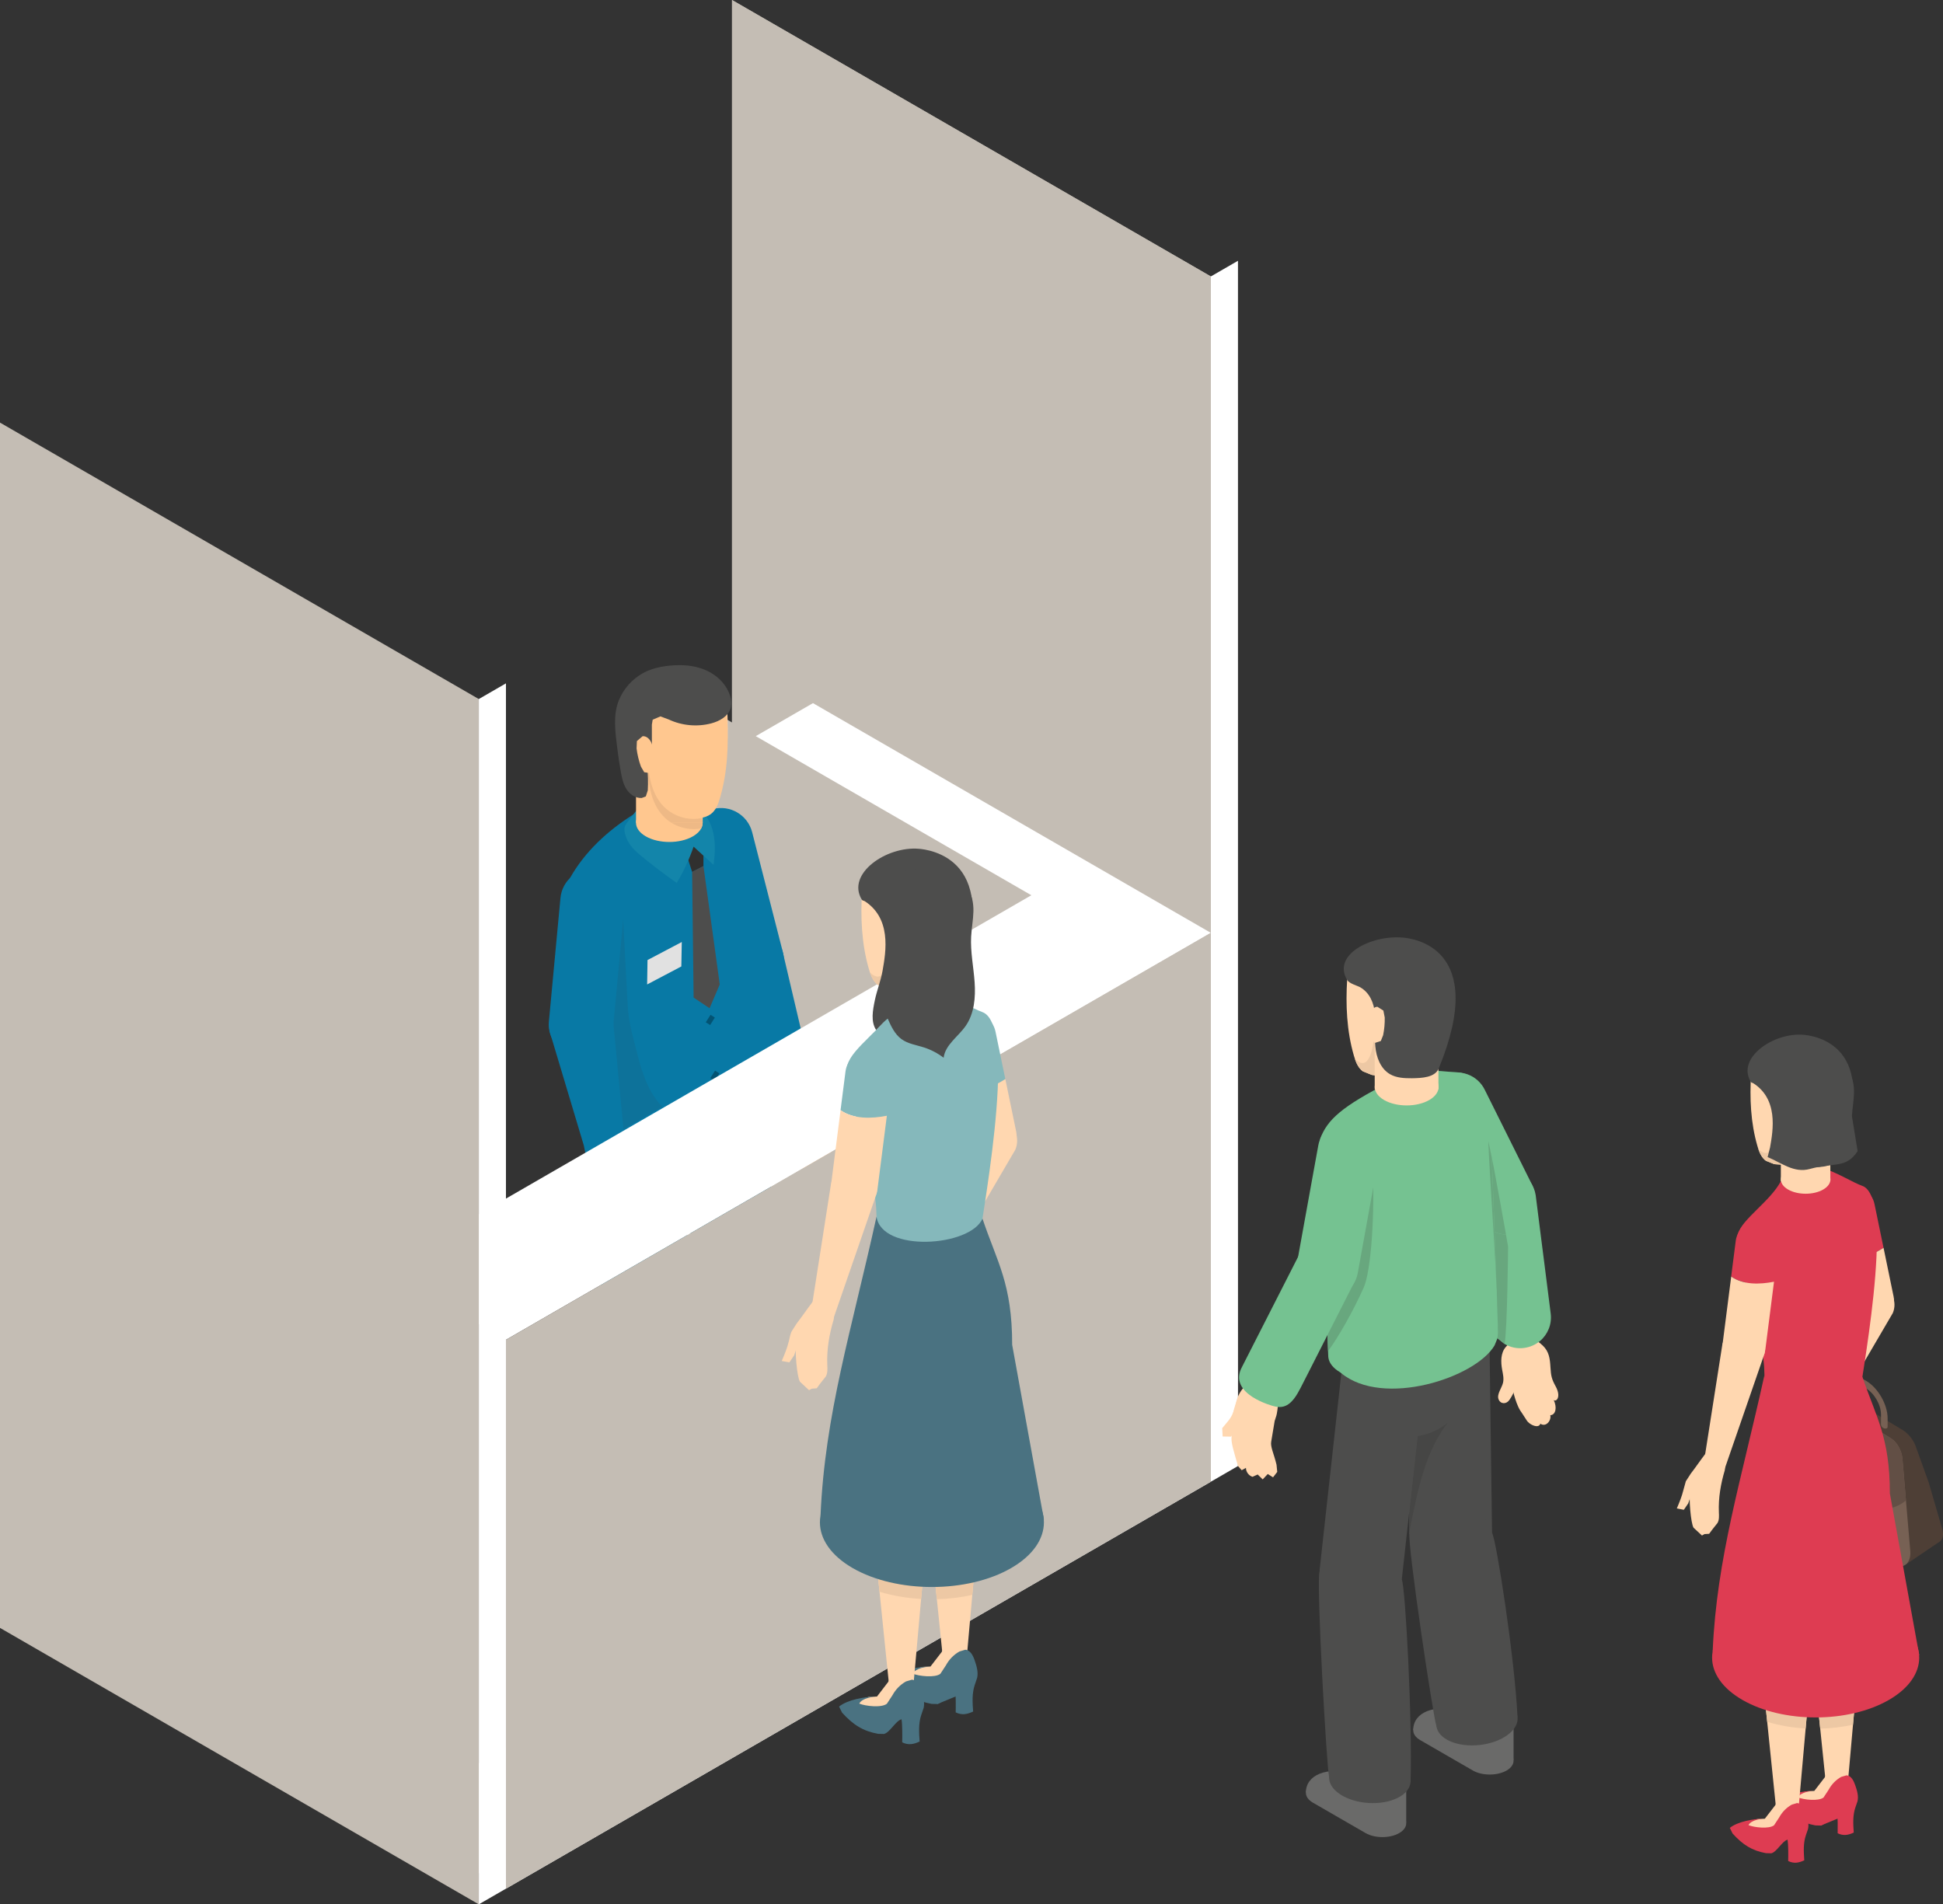<?xml version="1.0" encoding="UTF-8" standalone="no"?>
<svg
   xmlns:dc="http://purl.org/dc/elements/1.1/"
   xmlns:cc="http://creativecommons.org/ns#"
   xmlns:rdf="http://www.w3.org/1999/02/22-rdf-syntax-ns#"
   xmlns:svg="http://www.w3.org/2000/svg"
   xmlns="http://www.w3.org/2000/svg"
   id="svg8567"
   version="1.1"
   viewBox="0 0 71.345 69.93"
   height="69.93mm"
   width="71.345mm">
  <rect x="0" y="0" width="71.345" height="69.93" fill="#333333" stroke="none"/>
  <defs
     id="defs8561">
    <clipPath
       id="Clip_2">
      <path
         id="path5"
         d="m 285.565,277.842 c -0.004,-0.023 -0.009,-0.046 -0.013,-0.07 -0.154,-0.758 -0.306,-1.516 -0.46,-2.275 -0.066,-0.33 -0.133,-0.661 -0.14,-0.997 -0.008,-0.408 0.071,-0.812 0.152,-1.211 0.09,-0.447 0.182,-0.893 0.275,-1.339 0.041,-0.195 0.085,-0.396 0.2,-0.559 0.047,0.908 0.095,1.816 0.143,2.725 0.01,0.188 0.02,0.378 0.047,0.565 0.032,0.223 0.087,0.442 0.143,0.659 0.14,0.54 0.302,1.356 0.796,1.842 z" />
    </clipPath>
  </defs>
  <g
     transform="translate(-30.206,-71.106)"
     id="layer1">
    <path
       d="M 68.076,129.295 54.984,121.739 V 96.424 l 13.092,7.554 v 25.316"
       id="path2692"
       style="fill:#c4bdb4;stroke-width:1.308" />
    <path
       d="m 75.664,124.941 -0.997,0.576 -0.001,-44.259 0.997,-0.576 0.001,44.259"
       id="path2694"
       style="fill:#ffffff;stroke-width:1.308" />
    <path
       d="m 57.085,115.366 17.583,10.151 V 81.258 L 57.085,71.106 v 44.259"
       id="path2696"
       style="fill:#c4bdb4;stroke-width:1.308" />
    <path
       d="m 57.085,115.366 17.583,10.151 V 81.258 L 57.085,71.106 v 44.259"
       id="path2698"
       style="fill:#c4bdb4;stroke-width:1.308" />
    <path
       d="m 54.984,116.58 13.092,7.557 -21.681,12.519 -13.092,-7.558 -2.101,1.213 17.581,10.151 25.884,-14.944 -17.583,-10.151 -2.101,1.214"
       id="path2700"
       style="fill:#ffffff;stroke-width:1.308" />
    <path
       d="m 48.784,140.461 -0.997,0.576 V 96.776 l 0.997,-0.576 V 140.461"
       id="path2706"
       style="fill:#ffffff;stroke-width:1.308" />
    <path
       d="m 59.13,110.995 c 0.303,-0.227 0.576,-0.217 0.899,-0.11 0.293,0.098 0.46,0.401 0.564,0.692 0.056,0.158 0.105,0.326 0.218,0.447 0.141,0.149 0.428,0.254 0.464,0.455 0.038,0.209 -0.156,0.326 -0.343,0.238 -0.387,-0.183 -0.445,-0.332 -0.54,-0.399 -0.14,-0.098 -0.358,-0.085 -0.504,-0.178 -0.166,-0.106 -0.326,-0.334 -0.381,-0.523 l -0.378,-0.623"
       id="path2708"
       style="fill:#ffc78f;stroke-width:1.308" />
    <path
       d="m 59.457,113.576 c 0.026,0.31 0.217,0.531 0.406,0.436 0.052,0.187 0.375,0.335 0.494,0.091 0.148,0.142 0.383,-0.162 0.391,-0.375 0.012,-0.327 0.022,-0.349 0.025,-0.446 0.008,-0.227 -0.052,-0.464 -0.088,-0.617 -0.05,-0.216 -0.124,-0.405 -0.249,-0.589 -0.322,-0.472 -0.57,-0.988 -1.103,-1.197 -0.22,0.103 -0.436,0.241 -0.56,0.679 -0.09,0.322 0.014,0.565 0.164,0.863 0.149,0.298 0.186,0.409 0.195,0.742 0.012,0.45 0.276,0.532 0.324,0.413"
       id="path2710"
       style="fill:#ffc78f;stroke-width:1.308" />
    <path
       d="m 58.954,106.075 c 0.162,0.633 -0.22,1.278 -0.853,1.44 -0.634,0.162 -1.278,-0.22 -1.442,-0.853 l -1.128,-4.407 c -0.162,-0.633 0.22,-1.278 0.854,-1.44 0.633,-0.162 1.278,0.22 1.44,0.853 l 1.128,4.407"
       id="path2712"
       style="fill:#0879a5;stroke-width:1.308" />
    <path
       d="m 59.922,110.212 c 0.164,0.415 0.224,0.676 0.182,0.863 -0.051,0.229 -1.149,0.564 -1.296,0.37 -0.126,-0.164 -0.211,-0.415 -0.309,-0.697 l -1.799,-3.953 c -0.213,-0.619 0.114,-1.292 0.731,-1.507 0.617,-0.215 1.292,0.114 1.506,0.731 l 0.985,4.193"
       id="path2714"
       style="fill:#0879a5;stroke-width:1.308" />
    <path
       d="m 51.859,129.746 c -0.357,0.207 -0.357,0.54 0,0.747 l 2.025,1.169 c 0.357,0.205 0.935,0.205 1.292,0 0.357,-0.207 0.357,-0.54 0,-0.747 l -2.024,-1.169 c -0.357,-0.205 -0.937,-0.205 -1.294,0"
       id="path2716"
       style="fill:#55371f;stroke-width:1.308" />
    <path
       d="m 53.772,128.561 -1.493,-0.141 c -0.32,0.431 -0.602,0.916 -0.688,1.669 l 3.849,1.258 c 0.097,-0.526 -0.513,-1.275 -1.245,-1.8 -0.3,-0.215 -0.152,-0.696 -0.423,-0.986"
       id="path2718"
       style="fill:#55371f;stroke-width:1.308" />
    <path
       d="m 56.226,127.228 c -0.356,0.207 -0.356,0.54 0,0.747 l 2.025,1.169 c 0.357,0.205 0.937,0.205 1.294,0 0.357,-0.207 0.357,-0.54 0,-0.747 l -2.025,-1.169 c -0.357,-0.205 -0.937,-0.205 -1.294,0"
       id="path2720"
       style="fill:#55371f;stroke-width:1.308" />
    <path
       d="m 58.138,126.043 -1.493,-0.14 c -0.32,0.429 -0.6,0.914 -0.687,1.668 l 3.847,1.258 c 0.097,-0.526 -0.513,-1.275 -1.245,-1.8 -0.298,-0.215 -0.15,-0.696 -0.423,-0.986"
       id="path2722"
       style="fill:#55371f;stroke-width:1.308" />
    <path
       d="m 54.795,110.883 0.5,3.723 0.526,3.894 0.093,0.671 3.157,-0.421 -1.012,-7.433 -0.118,-0.869 -0.132,0.015 -3.013,0.421"
       id="path2724"
       style="fill:#035373;stroke-width:1.308" />
    <path
       d="m 58.37,125.616 c 0.612,0.353 0.612,0.926 0,1.279 -0.612,0.353 -1.604,0.353 -2.216,0 -0.612,-0.353 -0.612,-0.926 0,-1.279 0.612,-0.353 1.604,-0.353 2.216,0"
       id="path2726"
       style="fill:#035373;stroke-width:1.308" />
    <path
       d="m 55.695,126.256 c -0.137,-2.325 0.093,-6.817 0.224,-7.085 0.148,-0.305 0.349,-1.312 0.623,-1.512 0.383,-0.283 0.836,-0.544 1.309,-0.479 0.57,0.079 1.088,1.003 1.217,1.565 0.128,0.561 -0.153,7.182 -0.238,7.511 -0.085,0.33 -0.578,-0.114 -0.9,0 h -2.234"
       id="path2728"
       style="fill:#035373;stroke-width:1.308" />
    <path
       d="m 52.267,112.522 h 3.177 v 8.371 h -3.177 z"
       id="path2730"
       style="fill:#035373;stroke-width:1.308" />
    <path
       d="m 54.099,128.073 c 0.612,0.353 0.612,0.926 0,1.279 -0.612,0.353 -1.604,0.353 -2.216,0 -0.612,-0.353 -0.612,-0.926 0,-1.279 0.612,-0.353 1.604,-0.353 2.216,0"
       id="path2732"
       style="fill:#035373;stroke-width:1.308" />
    <path
       d="m 51.423,128.712 c 0.076,-2.327 0.689,-7.565 0.844,-7.82 0.174,-0.29 0.464,-0.629 0.753,-0.803 0.408,-0.247 0.883,-0.466 1.349,-0.358 0.56,0.131 0.999,0.59 1.075,1.162 0.076,0.57 -0.772,7.499 -0.887,7.82 -0.115,0.32 -0.107,0.305 -0.437,0.39 l -2.697,-0.39"
       id="path2734"
       style="fill:#035373;stroke-width:1.308" />
    <path
       d="m 52.308,113.763 c 0.434,0.25 0.961,0.29 1.448,0.198 0.487,-0.091 0.947,-0.302 1.381,-0.526 0.736,-0.369 1.434,-0.803 2.09,-1.277 0.317,-0.223 0.632,-0.472 0.816,-0.815 l 0.013,-0.025 -0.118,-0.869 -0.132,0.015 c -0.71,0.619 -1.434,1.21 -2.276,1.644 -0.171,0.093 -0.354,0.184 -0.539,0.25 -0.789,0.343 -1.657,0.501 -2.487,0.356 -0.065,0.354 -0.131,0.697 -0.198,1.052"
       id="path2736"
       style="fill:#55371f;stroke-width:1.308" />
    <path
       d="m 51.141,103.337 0.203,7.675 c 0,1.172 0.841,2.056 1.854,2.264 0.519,0.109 1.086,0.035 1.608,-0.262 l 1.23,-0.705 0.126,-0.071 0.597,-0.343 0.153,-0.087 c 0.716,-0.411 1.156,-1.173 1.156,-1.998 l -0.034,-0.556 -0.298,-4.522 -0.014,-0.241 -0.064,-0.989 c 0,-0.275 -0.03,-0.532 -0.085,-0.777 v -0.003 c -0.23,-1.02 -0.908,-1.78 -1.766,-2.068 -0.688,-0.234 -1.495,-0.162 -2.277,0.319 -1.054,0.65 -1.868,1.447 -2.386,2.362"
       id="path2738"
       style="fill:#0879a5;stroke-width:1.308" />
    <g
       transform="matrix(1.308,0,0,1.308,-320.486,-250.806)"
       clip-path="url(#Clip_2)"
       id="g2742">
      <path
         d="m 284.944,271.391 h 1.764 v 6.451 h -1.764 z"
         id="path2740"
         style="fill:#0d729a" />
    </g>
    <path
       d="m 55.225,106.595 -1.257,0.662 0.014,-0.896 1.258,-0.663 -0.016,0.897"
       id="path2744"
       style="fill:#e1e1e1;stroke-width:1.308" />
    <path
       d="m 56.16,112.239 0.597,-0.343 c 0.126,-1.929 -0.443,-6.037 -0.78,-9.871 l -0.678,0.251 c 0.356,3.871 0.925,8.01 0.861,9.963"
       id="path2746"
       style="fill:#0879a5;stroke-width:1.308" />
    <path
       d="m 56.006,103.653 -0.173,0.275 -0.158,-0.099 0.173,-0.275 0.158,0.099"
       id="path2748"
       style="fill:#adadac;stroke-width:1.308" />
    <path
       d="m 56.261,106.132 -0.173,0.275 -0.158,-0.101 0.173,-0.275 0.158,0.101"
       id="path2750"
       style="fill:#adadac;stroke-width:1.308" />
    <path
       d="m 56.455,108.472 -0.173,0.275 -0.16,-0.101 0.174,-0.275 0.158,0.101"
       id="path2752"
       style="fill:#035373;stroke-width:1.308" />
    <path
       d="m 56.621,110.522 -0.173,0.275 -0.16,-0.101 0.174,-0.275 0.158,0.101"
       id="path2754"
       style="fill:#035373;stroke-width:1.308" />
    <path
       d="m 52.719,108.834 c -0.06,0.651 -0.638,1.129 -1.289,1.069 -0.651,-0.061 -1.13,-0.638 -1.069,-1.29 l 0.424,-4.529 c 0.061,-0.651 0.638,-1.129 1.29,-1.069 0.65,0.061 1.129,0.638 1.067,1.29 l -0.424,4.529"
       id="path2756"
       style="fill:#0879a5;stroke-width:1.308" />
    <path
       d="m 51.881,115.32 c 0.022,0.158 0.048,0.319 0.127,0.458 l 0.216,0.262 c 0.205,0.208 0.411,0.416 0.616,0.625 l 0.196,0.18 c 0.161,0.123 0.361,0.194 0.562,0.196 l 0.17,-0.051 0.038,-0.084 c 0.026,-0.148 -0.078,-0.283 -0.156,-0.411 -0.144,-0.239 -0.203,-0.521 -0.233,-0.798 -0.03,-0.277 -0.034,-0.557 -0.08,-0.833 0.013,0.203 0.041,0.412 0.141,0.59 0.099,0.176 0.286,0.319 0.491,0.311 l 0.055,-0.015 0.025,-0.04 -0.009,-0.335 -0.139,-0.22 -0.068,-0.314 c -0.063,-0.442 -0.3,-0.858 -0.646,-1.139 l -0.216,-0.136 c -0.187,-0.083 -0.4,-0.072 -0.602,-0.04 l -0.131,0.04 -0.078,0.069 c -0.194,0.22 -0.293,0.511 -0.323,0.803 -0.03,0.293 0.003,0.587 0.043,0.878"
       id="path2758"
       style="fill:#ffc78f;stroke-width:1.308" />
    <path
       d="m 53.125,112.827 c 0.106,0.432 0.129,0.7 0.063,0.879 -0.082,0.22 -1.214,0.404 -1.334,0.192 -0.102,-0.179 -0.153,-0.44 -0.212,-0.733 l -1.247,-4.161 c -0.129,-0.641 0.286,-1.265 0.927,-1.393 0.641,-0.13 1.265,0.286 1.393,0.927 l 0.409,4.288"
       id="path2760"
       style="fill:#0879a5;stroke-width:1.308" />
    <path
       d="m 56.036,102.911 -0.416,0.215 -0.276,-0.861 0.691,-0.239 0.001,0.886"
       id="path2762"
       style="fill:#30302f;stroke-width:1.308" />
    <path
       d="m 55.675,107.739 -0.055,-4.614 0.416,-0.215 0.599,4.346 -0.374,0.874 -0.586,-0.391"
       id="path2764"
       style="fill:#4d4d4c;stroke-width:1.308" />
    <path
       d="m 53.7,100.687 c -0.122,0.205 -0.424,0.545 -0.517,0.701 -0.059,0.097 -0.06,0.209 -0.028,0.332 0.094,0.354 0.289,0.564 0.57,0.797 0.43,0.354 0.874,0.692 1.33,1.013 0.252,-0.421 0.46,-0.87 0.619,-1.334 0.245,0.223 0.489,0.449 0.734,0.672 0.05,-0.385 0.075,-0.78 -0.006,-1.159 -0.081,-0.379 -0.281,-0.746 -0.606,-0.96 -0.281,-0.187 -0.634,-0.245 -0.972,-0.223 -0.337,0.02 -0.666,0.115 -0.99,0.208 l -0.135,-0.044"
       id="path2766"
       style="fill:#1385aa;stroke-width:1.308" />
    <path
       d="m 55.955,101.524 c -0.056,0.107 -0.158,0.209 -0.306,0.294 -0.477,0.276 -1.253,0.276 -1.731,0 -0.479,-0.276 -0.479,-0.723 0,-0.999 0.107,-0.063 0.232,-0.11 0.362,-0.144 l 0.216,-0.044 c 0.4,-0.056 0.84,0.005 1.152,0.187 0.164,0.094 0.271,0.209 0.323,0.328 0.052,0.124 0.047,0.255 -0.017,0.377"
       id="path2768"
       style="fill:#ffc78f;stroke-width:1.308" />
    <path
       d="m 53.56,98.151 h 2.448 v 3.168 h -2.448 z"
       id="path2770"
       style="fill:#ffc78f;stroke-width:1.308" />
    <path
       d="m 53.97,98.331 c 0.02,0.349 0.038,0.702 0.118,1.044 0.079,0.34 0.221,0.675 0.458,0.931 0.352,0.381 0.905,0.561 1.414,0.462 0.12,-0.025 0.241,-0.064 0.34,-0.137 0.191,-0.138 0.28,-0.375 0.345,-0.602 0.277,-0.95 0.32,-1.956 0.258,-2.943 -0.009,-0.146 -0.021,-0.296 -0.067,-0.434 -0.136,-0.413 -0.56,-0.685 -0.992,-0.739 -0.43,-0.054 -0.866,0.077 -1.258,0.263 l -0.302,0.19 -0.217,0.264 c -0.093,0.106 -0.126,1.176 -0.097,1.702"
       id="path2772"
       style="fill:#ffd7b0;stroke-width:1.308" />
    <path
       d="m 53.97,98.704 c 0.02,0.351 0.038,0.702 0.118,1.044 0.079,0.342 0.221,0.675 0.458,0.933 0.352,0.381 0.905,0.561 1.414,0.46 0.12,-0.025 0.241,-0.064 0.34,-0.136 0.191,-0.138 0.28,-0.375 0.345,-0.602 0.277,-0.951 0.32,-1.957 0.258,-2.945 -0.009,-0.146 -0.021,-0.294 -0.067,-0.434 -0.136,-0.413 -0.56,-0.684 -0.992,-0.739 -0.43,-0.053 -0.866,0.077 -1.258,0.263 l -0.302,0.191 -0.217,0.264 c -0.093,0.105 -0.126,1.175 -0.097,1.701"
       id="path2774"
       style="fill:#ffc78f;stroke-width:1.308" />
    <path
       d="m 55.676,101.552 c -0.286,0 -0.573,-0.083 -0.818,-0.233 h 1.149 v -0.01 c 0,0.003 0,0.005 0,0.01 0,0.069 -0.017,0.138 -0.052,0.205 -0.092,0.02 -0.186,0.03 -0.279,0.03"
       id="path2776"
       style="fill:#eeb986;stroke-width:1.308" />
    <path
       d="m 56.007,101.319 h -1.149 c -0.115,-0.071 -0.22,-0.157 -0.311,-0.257 -0.107,-0.115 -0.195,-0.247 -0.267,-0.387 -0.088,-0.173 -0.149,-0.357 -0.192,-0.544 -0.08,-0.342 -0.098,-0.693 -0.118,-1.043 -0.009,-0.172 -0.012,-0.398 -0.008,-0.631 v 0.001 c 0.001,0.081 0.004,0.156 0.006,0.222 l 0.001,0.035 c 0.02,0.349 0.038,0.701 0.118,1.043 0.073,0.316 0.2,0.625 0.408,0.875 l 0.051,0.057 c 0.286,0.311 0.709,0.489 1.13,0.489 0.094,0 0.188,-0.01 0.283,-0.03 l 0.012,-0.004 c 0.022,0.052 0.034,0.106 0.035,0.161 v 0.01"
       id="path2778"
       style="fill:#eeb986;stroke-width:1.308" />
    <path
       d="m 53.969,98.682 c -0.003,-0.067 -0.005,-0.141 -0.006,-0.222 l 0.006,0.222"
       id="path2780"
       style="fill:#eeb986;stroke-width:1.308" />
    <path
       d="m 54.14,98.582 -0.332,-0.19 c 0.154,0.565 0.217,1.154 0.184,1.738 l -0.073,0.223 -0.15,0.056 c -0.228,0.015 -0.442,-0.136 -0.564,-0.33 -0.122,-0.195 -0.167,-0.425 -0.207,-0.65 -0.05,-0.285 -0.093,-0.572 -0.128,-0.858 -0.073,-0.581 -0.161,-1.224 0.065,-1.763 0.174,-0.416 0.48,-0.757 0.873,-0.98 0.392,-0.222 0.913,-0.297 1.364,-0.296 0.381,0 0.767,0.075 1.1,0.258 0.335,0.183 0.612,0.48 0.734,0.841 0.051,0.153 0.073,0.319 0.029,0.474 -0.088,0.306 -0.406,0.484 -0.713,0.565 -0.514,0.135 -1.075,0.084 -1.558,-0.142 l -0.307,-0.115 -0.285,0.122 -0.03,0.178 c -0.004,0.186 0.005,0.856 -0.001,0.869"
       id="path2782"
       style="fill:#4d4d4c;stroke-width:1.308" />
    <path
       d="m 53.8,98.142 c 0.135,-0.015 0.249,0.091 0.306,0.203 0.072,0.14 0.092,0.296 0.11,0.449 0.025,0.195 0.047,0.398 -0.024,0.582 l -0.095,0.127 -0.237,-0.04 -0.12,-0.207 c -0.079,-0.216 -0.132,-0.44 -0.16,-0.666 l 0.012,-0.271 0.208,-0.177"
       id="path2784"
       style="fill:#ffc78f;stroke-width:1.308" />
    <path
       d="m 57.956,98.138 10.12,5.843 -21.681,12.519 -13.092,-7.558 -2.101,1.213 17.581,10.151 25.884,-14.944 -14.61,-8.436 -2.101,1.213"
       id="path2786"
       style="fill:#ffffff;stroke-width:1.308" />
    <path
       d="M 74.668,125.517 48.784,140.461 v -20.156 l 25.884,-14.944 v 20.156"
       id="path2788"
       style="fill:#c4bdb4;stroke-width:1.308" />
    <path
       d="M 30.206,130.885 47.787,141.036 V 96.776 L 30.206,86.625 v 44.26"
       id="path2790"
       style="fill:#c4bdb4;stroke-width:1.308" />
    <g
       transform="translate(-5.976,5.828)"
       id="g9879">
      <path
         style="fill:#ffd7b0;stroke-width:1.308"
         id="path2890"
         d="m 81.499,117.006 -0.068,0.258 -0.03,0.85 c -0.001,0.187 0.084,0.462 0.239,0.999 l 0.136,0.154 0.156,-0.086 c -0.001,0.145 0.102,0.285 0.241,0.328 l 0.19,-0.085 0.184,0.18 0.186,-0.198 0.194,0.122 0.154,-0.199 -0.026,-0.263 c -0.097,-0.411 -0.228,-0.648 -0.196,-0.844 l 0.127,-0.761 c 0.075,-0.25 0.063,-0.154 0.103,-0.413 0.144,-0.917 -1.04,-1.554 -1.474,-0.427 0,0 -0.033,0.115 -0.115,0.383" />
      <path
         style="fill:#ffd7b0;stroke-width:1.308"
         id="path2892"
         d="m 81.077,118.029 0.303,0.005 0.216,-0.243 0.186,-0.242 c 0.09,-0.109 0.188,-0.213 0.246,-0.34 0.059,-0.128 0.072,-0.286 -0.006,-0.403 l -0.266,-0.16 -0.143,0.03 -0.024,0.063 c -0.061,0.262 -0.144,0.527 -0.318,0.73 l -0.211,0.254 0.016,0.308" />
      <path
         style="fill:#ffd7b0;stroke-width:1.308"
         id="path2894"
         d="m 92.273,114.399 c -0.361,-0.044 -0.582,0.095 -0.797,0.339 -0.196,0.221 -0.19,0.553 -0.136,0.844 0.029,0.157 0.068,0.318 0.031,0.474 -0.044,0.191 -0.232,0.415 -0.166,0.599 0.069,0.191 0.285,0.196 0.398,0.035 0.233,-0.338 0.209,-0.488 0.256,-0.587 0.071,-0.149 0.256,-0.243 0.332,-0.389 0.086,-0.169 0.11,-0.433 0.064,-0.616 l 0.017,-0.696" />
      <path
         style="fill:#ffd7b0;stroke-width:1.308"
         id="path2896"
         d="m 93.234,116.692 c 0.127,0.269 0.075,0.544 -0.127,0.555 0.047,0.179 -0.149,0.456 -0.365,0.312 -0.055,0.188 -0.395,0.05 -0.502,-0.124 -0.166,-0.266 -0.186,-0.279 -0.235,-0.357 -0.114,-0.186 -0.179,-0.411 -0.222,-0.553 -0.061,-0.203 -0.09,-0.395 -0.075,-0.606 0.041,-0.545 -0.001,-1.091 0.339,-1.519 0.233,-0.02 0.476,-0.01 0.789,0.294 0.228,0.222 0.258,0.475 0.277,0.793 0.02,0.318 0.042,0.428 0.194,0.706 0.205,0.379 0.025,0.573 -0.072,0.498" />
      <path
         style="fill:#6a6a69;stroke-width:1.308"
         id="path2898"
         d="m 84.389,130.76 c -0.34,0.197 -0.34,0.517 0,0.714 l 1.936,1.117 c 0.341,0.198 0.895,0.198 1.236,0 0.341,-0.198 0.341,-0.517 0,-0.714 l -1.936,-1.117 c -0.341,-0.196 -0.895,-0.196 -1.236,0" />
      <path
         style="fill:#6a6a69;stroke-width:1.308"
         id="path2900"
         d="m 87.817,129.991 -1.842,0.423 c -1.101,-0.292 -1.842,0.056 -1.842,0.685 l 3.684,1.108 v -2.216" />
      <path
         style="fill:#6a6a69;stroke-width:1.308"
         id="path2902"
         d="m 88.33,128.464 c -0.34,0.196 -0.34,0.517 0,0.713 l 1.936,1.118 c 0.341,0.196 0.895,0.196 1.236,0 0.341,-0.198 0.341,-0.517 0,-0.714 l -1.936,-1.117 c -0.341,-0.197 -0.895,-0.197 -1.236,0" />
      <path
         style="fill:#6a6a69;stroke-width:1.308"
         id="path2904"
         d="m 91.759,127.695 -1.842,0.423 c -1.101,-0.292 -1.842,0.056 -1.842,0.685 l 3.684,1.108 v -2.216" />
      <path
         style="fill:#4d4d4c;stroke-width:1.308"
         id="path2906"
         d="m 90.969,121.568 -3.037,0.04 -0.001,-0.067 -0.106,-7.934 3.037,-0.04 0.098,7.353 0.009,0.648" />
      <path
         style="fill:#4d4d4c;stroke-width:1.308"
         id="path2908"
         d="m 89.296,128.002 c -0.545,0.399 -0.487,0.943 0.131,1.217 0.617,0.273 1.561,0.172 2.106,-0.226 0.547,-0.399 0.488,-0.943 -0.129,-1.217 -0.619,-0.273 -1.562,-0.172 -2.107,0.226" />
      <path
         style="fill:#4d4d4c;stroke-width:1.308"
         id="path2910"
         d="m 91.904,128.337 c -0.106,-2.223 -0.784,-6.528 -0.935,-6.77 -0.171,-0.275 -0.467,-1.152 -0.746,-1.315 -0.395,-0.23 -0.852,-0.433 -1.294,-0.322 -0.534,0.132 -0.933,1.065 -0.997,1.612 -0.064,0.547 0.878,6.81 0.993,7.115 0.067,0.178 0.241,0.09 0.437,10e-4 0.137,-0.063 0.286,-0.124 0.419,-0.094 l 2.123,-0.227" />
      <path
         style="fill:#464645;stroke-width:1.308"
         id="path2912"
         d="m 87.93,121.541 v 0 l -0.009,-0.683 0.314,-2.843 c 0.406,-0.063 0.794,-0.233 1.111,-0.493 -0.787,0.992 -1.088,2.364 -1.363,3.757 -0.021,0.081 -0.037,0.16 -0.046,0.231 -0.003,0.01 -0.004,0.02 -0.006,0.03" />
      <path
         style="fill:#464645;stroke-width:1.308"
         id="path2914"
         d="m 87.936,121.511 c 0.009,-0.072 0.025,-0.15 0.046,-0.231 -0.016,0.077 -0.031,0.154 -0.046,0.231" />
      <path
         style="fill:#4d4d4c;stroke-width:1.308"
         id="path2916"
         d="m 84.635,122.945 3.019,0.334 0.878,-7.953 -3.019,-0.334 -0.878,7.953" />
      <path
         style="fill:#4d4d4c;stroke-width:1.308"
         id="path2918"
         d="m 85.464,129.944 c -0.606,0.298 -0.641,0.845 -0.08,1.22 0.562,0.375 1.508,0.437 2.114,0.138 0.606,-0.3 0.641,-0.846 0.08,-1.22 -0.561,-0.375 -1.508,-0.437 -2.114,-0.139" />
      <path
         style="fill:#4d4d4c;stroke-width:1.308"
         id="path2920"
         d="m 87.976,130.721 c 0.073,-2.225 -0.191,-7.188 -0.322,-7.442 -0.149,-0.286 -0.398,-0.699 -0.663,-0.883 -0.374,-0.262 -0.814,-0.5 -1.264,-0.425 -0.543,0.089 -0.99,0.5 -1.098,1.04 -0.109,0.539 0.267,7.201 0.357,7.515 0.089,0.312 0.084,0.298 0.392,0.399 l 2.597,-0.204" />
      <path
         style="fill:#75c291;stroke-width:1.308"
         id="path2922"
         d="m 92.733,114.518 c -0.162,0.137 -0.364,0.23 -0.59,0.259 -0.259,0.035 -0.508,-0.025 -0.717,-0.148 l -0.259,-0.209 c -0.153,-0.166 -0.258,-0.381 -0.289,-0.623 l -0.549,-4.313 c -0.044,-0.354 0.078,-0.692 0.309,-0.929 l 0.082,-0.077 0.17,-0.12 0.089,-0.044 0.076,-0.03 0.254,-0.064 c 0.62,-0.079 1.186,0.36 1.266,0.981 l 0.218,1.724 0.09,0.701 0.239,1.888 c 0.05,0.394 -0.109,0.767 -0.39,1.006" />
      <path
         style="fill:#75c291;stroke-width:1.308"
         id="path2924"
         d="m 90.481,109.959 c 0.266,0.565 0.939,0.808 1.506,0.543 0.565,-0.266 0.723,-1.138 0.458,-1.704 l -1.736,-3.485 c -0.266,-0.566 -0.939,-0.81 -1.506,-0.544 -0.565,0.266 -0.808,0.939 -0.543,1.506 l 1.821,3.685" />
      <path
         style="fill:#75c291;stroke-width:1.308"
         id="path2926"
         d="m 91.168,114.42 -0.106,0.262 c -0.695,1.193 -4.096,2.297 -5.637,1.016 l -0.032,-0.025 c -0.256,-0.149 -0.402,-0.338 -0.433,-0.531 l -0.003,-0.025 -0.003,-0.03 -0.001,-0.03 -0.006,-0.162 -0.022,-0.59 -0.013,-0.364 -0.254,-6.844 c 0.26,-0.705 0.801,-1.193 2.569,-2.093 1.139,-0.58 1.665,-0.385 2.403,-0.354 1.338,0.056 1.281,2.098 1.256,1.763 0.013,0.06 0.041,0.602 0.072,1.37 l 0.01,0.262 0.01,0.268 c 0.052,1.313 0.112,3.031 0.153,4.225 l 0.003,0.06 0.004,0.003 0.016,0.595 c 0.017,0.471 0.026,0.764 0.026,0.764 l -0.003,0.02 0.006,0.239 -0.017,0.2" />
      <path
         style="fill:#ffd7b0;stroke-width:1.308"
         id="path2928"
         d="m 88.452,102.421 c -0.018,0.335 -0.037,0.671 -0.111,0.998 -0.076,0.326 -0.212,0.645 -0.438,0.891 -0.256,0.277 -0.624,0.443 -0.999,0.464 -0.118,0.005 -0.235,0 -0.352,-0.025 l -0.326,-0.131 c -0.149,-0.109 -0.233,-0.279 -0.293,-0.455 v -0.001 l -0.038,-0.119 c -0.264,-0.908 -0.305,-1.869 -0.246,-2.814 0.009,-0.14 0.021,-0.281 0.064,-0.415 0.129,-0.395 0.535,-0.655 0.947,-0.706 0.412,-0.051 0.828,0.073 1.205,0.251 l 0.288,0.182 0.207,0.253 c 0.089,0.101 0.12,1.124 0.093,1.626" />
      <path
         style="fill:#ffd7b0;stroke-width:1.308"
         id="path2930"
         d="m 86.231,104.833 v -0.015 0.015" />
      <path
         style="fill:#edc8a4;stroke-width:1.308"
         id="path2932"
         d="m 86.815,104.777 c -0.089,0 -0.177,-0.01 -0.264,-0.025 l -0.326,-0.131 c -0.149,-0.109 -0.233,-0.279 -0.293,-0.455 v -0.001 c 0.103,0.101 0.198,0.15 0.28,0.15 0.229,0 0.381,-0.379 0.447,-1.162 0.067,0.5 0.314,0.33 0.315,0.833 0,0.201 -0.005,0.404 -0.01,0.606 l -0.02,0.128 -0.042,0.055 c -0.029,10e-4 -0.058,0.003 -0.088,0.003" />
      <path
         style="fill:#ffd7b0;stroke-width:1.308"
         id="path2934"
         d="m 86.66,102.248 h 2.34 v 3.03 h -2.34 z" />
      <path
         style="fill:#ffd7b0;stroke-width:1.308"
         id="path2936"
         d="m 88.663,104.714 c 0.458,0.266 0.458,0.693 0,0.959 -0.458,0.264 -1.201,0.264 -1.659,0 -0.458,-0.266 -0.458,-0.693 0,-0.959 0.458,-0.264 1.201,-0.264 1.659,0" />
      <path
         style="fill:#4d4d4c;stroke-width:1.308"
         id="path2938"
         d="m 86.133,101.536 c 0.344,0.2 0.5,0.576 0.536,0.972 0.037,0.397 -0.022,0.798 0.013,1.194 0.035,0.397 0.191,0.816 0.534,1.019 0.239,0.141 0.532,0.154 0.811,0.152 0.365,-0.005 0.848,-0.025 0.986,-0.364 1.838,-4.471 -0.986,-4.772 -1.319,-4.801 -1.172,-0.102 -2.602,0.631 -2.047,1.554 0.085,0.141 0.366,0.205 0.485,0.273" />
      <path
         style="fill:#ffd7b0;stroke-width:1.308"
         id="path2940"
         d="m 86.758,102.248 c -0.128,0.004 -0.222,0.122 -0.262,0.235 -0.048,0.141 -0.044,0.292 -0.042,0.44 0.005,0.187 0.01,0.382 0.103,0.547 l 0.109,0.106 0.218,-0.071 0.085,-0.212 c 0.044,-0.216 0.064,-0.434 0.059,-0.651 l -0.05,-0.255 -0.221,-0.139" />
      <path
         style="fill:#68a77e;stroke-width:1.308"
         id="path2942"
         d="m 84.947,114.895 v 0 l -0.022,-0.59 -0.013,-0.364 0.765,-1.504 c 0.078,-0.122 0.135,-0.262 0.162,-0.413 l 0.736,-4.076 c 0.106,1.876 -0.052,4.004 -0.313,4.597 -0.378,0.859 -0.952,1.864 -1.316,2.351" />
      <path
         style="fill:#75c291;stroke-width:1.308"
         id="path2944"
         d="m 86.812,107.745 -0.123,0.683 -0.651,3.596 c -0.028,0.152 -0.084,0.292 -0.162,0.413 -0.205,0.316 -0.561,0.518 -0.948,0.518 l -0.204,-0.02 c -0.328,-0.059 -0.598,-0.255 -0.761,-0.518 -0.141,-0.23 -0.203,-0.51 -0.15,-0.797 l 0.033,-0.18 0.042,-0.237 0.509,-2.811 0.191,-1.05 c 0.098,-0.547 0.574,-0.93 1.112,-0.93 l 0.201,0.02 c 0.616,0.111 1.024,0.7 0.913,1.315" />
      <path
         style="fill:#75c291;stroke-width:1.308"
         id="path2946"
         d="m 85.906,112.375 -0.032,0.061 -1.706,3.358 -0.233,0.456 c -0.284,0.557 -0.547,0.786 -0.984,0.665 0,0 -1.718,-0.434 -1.159,-1.451 l 2.05,-4.025 0.044,-0.09 h 0.001 c 0.199,-0.393 0.597,-0.62 1.009,-0.62 0.173,0 0.348,0.04 0.513,0.124 0.557,0.283 0.78,0.964 0.496,1.521" />
      <path
         style="fill:#68a77e;stroke-width:1.308"
         id="path2948"
         d="m 91.427,114.629 v 0 l -0.259,-0.209 0.017,-0.2 -0.006,-0.239 0.003,-0.02 c 0,0 -0.009,-0.293 -0.026,-0.764 l -0.016,-0.595 -0.004,-0.003 -0.003,-0.06 c -0.02,-0.585 -0.044,-1.292 -0.071,-2.018 0.131,0.056 0.273,0.087 0.417,0.09 0.048,0.272 0.078,0.443 0.078,0.443 0,0 -0.026,3.134 -0.131,3.576" />
      <path
         style="fill:#68a77e;stroke-width:1.308"
         id="path2950"
         d="m 91.479,110.609 c -0.144,-0.003 -0.286,-0.035 -0.417,-0.09 -0.028,-0.759 -0.056,-1.536 -0.082,-2.207 l -0.01,-0.268 -0.01,-0.262 c 0.03,0.149 0.063,0.318 0.097,0.5 0.146,0.778 0.324,1.766 0.424,2.327" />
      <path
         style="fill:#68a77e;stroke-width:1.308"
         id="path2952"
         d="m 91.185,114.22 -0.006,-0.239 0.006,0.239 m -0.004,-0.26 c 0,0 -0.009,-0.293 -0.026,-0.764 l -0.016,-0.595 -0.004,-0.003 -0.003,-0.06 c -0.037,-0.988 -0.161,-2.784 -0.242,-4.179 -0.026,-0.445 -0.048,-0.85 -0.061,-1.175 0.026,0.089 0.072,0.308 0.129,0.599 l 0.01,0.262 0.01,0.268 c 0.026,0.671 0.055,1.448 0.082,2.207 0.026,0.726 0.051,1.434 0.071,2.018 l 0.003,0.06 0.004,0.003 0.016,0.595 c 0.017,0.471 0.026,0.764 0.026,0.764" />
    </g>
    <path
       d="m 64.278,132.905 c -1.224,-0.365 -0.301,-0.556 -0.212,-0.586 l 0.306,-0.015 0.413,-0.536 0.038,-0.084 c 0.097,-0.136 0.064,-0.095 0.232,-0.105 l 0.335,0.01 0.101,0.02 0.135,0.165 c 0.046,0.128 0.042,0.271 0.006,0.401 -0.035,0.131 -0.102,0.253 -0.179,0.364 l -0.179,0.22 -0.252,0.176 -0.29,0.01 c -0.153,-0.003 -0.306,0.003 -0.453,-0.04"
       id="path3012"
       style="fill:#ffd7b0;stroke-width:1.308" />
    <path
       d="m 66.408,124.053 -0.705,7.929 -0.9,-0.229 -0.506,-4.939 -0.178,-1.723 -0.106,-1.037 c 0,-0.655 0.531,-1.186 1.185,-1.186 h 0.025 c 0.654,0 1.185,0.531 1.185,1.186"
       id="path3014"
       style="fill:#ffd7b0;stroke-width:1.308" />
    <path
       d="m 65.44,133.05 h -0.818 v 0.631 l 0.764,-0.315 0.054,-0.315"
       id="path3016"
       style="fill:#4a7281;stroke-width:1.308" />
    <path
       d="m 65.938,133.957 c -0.228,0.105 -0.415,0.139 -0.64,0.03 0.004,-0.226 0.009,-0.624 -0.025,-0.848 -0.22,0.061 -0.424,0.486 -0.645,0.542 l -0.215,-0.005 c -0.551,-0.102 -0.914,-0.328 -1.324,-0.781 l -0.11,-0.222 c 0.311,-0.25 0.938,-0.366 1.392,-0.366 -0.132,0 -0.544,0.049 -0.65,0.258 0.228,0.095 0.822,0.16 1.015,0.005 l 0.203,-0.31 c 0.115,-0.213 0.289,-0.393 0.5,-0.51 l 0.211,-0.063 c 0.183,0.01 0.284,0.213 0.344,0.387 0.071,0.208 0.14,0.43 0.092,0.645 l -0.085,0.251 c -0.109,0.315 -0.086,0.658 -0.063,0.99"
       id="path3018"
       style="fill:#4a7281;stroke-width:1.308" />
    <path
       d="m 62.314,134.006 c -1.224,-0.364 -0.301,-0.556 -0.212,-0.585 l 0.306,-0.015 0.413,-0.538 0.038,-0.083 c 0.098,-0.137 0.064,-0.097 0.232,-0.105 l 0.335,0.01 0.101,0.02 0.135,0.165 c 0.046,0.127 0.043,0.269 0.006,0.4 -0.035,0.132 -0.102,0.253 -0.179,0.365 l -0.179,0.22 -0.252,0.176 -0.29,0.015 c -0.153,-0.003 -0.306,0.003 -0.453,-0.044"
       id="path3020"
       style="fill:#ffd7b0;stroke-width:1.308" />
    <path
       d="m 64.688,123.315 -0.06,0.501 -0.119,1.005 -0.05,0.413 -0.081,0.68 -0.039,0.331 v 0.001 l -0.067,0.561 -0.005,0.044 v 0.003 c -0.073,0.505 -0.508,0.884 -1.023,0.884 h -0.02 c -0.519,0 -0.955,-0.385 -1.023,-0.895 l -0.006,-0.061 -0.317,-3.476 2.219,0.005 0.591,0.001"
       id="path3022"
       style="fill:#ffd7b0;stroke-width:1.308" />
    <path
       d="m 64.443,125.154 -0.146,1.659 -0.559,6.271 -0.9,-0.23 -0.337,-3.296 -0.417,-4.051 -0.035,-0.352 c 0,-0.654 0.531,-1.185 1.185,-1.185 h 0.025 c 0.297,0 0.568,0.109 0.776,0.289 0.234,0.203 0.387,0.496 0.407,0.825 l 0.003,0.071"
       id="path3024"
       style="fill:#ffd7b0;stroke-width:1.308" />
    <path
       d="m 64.605,129.831 v 0 l -0.309,-3.018 0.075,-0.838 0.006,-0.06 0.081,-0.68 0.018,-0.15 c 0.624,0.004 1.247,0.09 1.816,0.259 l -0.385,4.33 c -0.419,0.094 -0.859,0.146 -1.303,0.158 m -0.178,-3.854 c 0.046,0.15 0.075,0.304 0.093,0.456 l 0.003,0.02 0.014,0.156 v 0.005 l 0.12,1.323 0.006,0.059 -0.006,0.117 0.034,0.47 0.039,-0.332 0.081,-0.679 0.048,-0.413 0.12,-1.005 c -0.171,-0.03 -0.339,-0.08 -0.498,-0.149 l -0.055,-0.025"
       id="path3026"
       style="fill:#edc8a4;stroke-width:1.308" />
    <path
       d="m 64.692,128.58 -0.034,-0.47 0.006,-0.117 -0.006,-0.059 -0.12,-1.323 v -0.005 l -0.014,-0.156 -0.003,-0.02 c -0.018,-0.153 -0.047,-0.306 -0.093,-0.456 l 0.055,0.025 c 0.16,0.069 0.327,0.119 0.498,0.149 l -0.12,1.005 -0.048,0.413 -0.081,0.679 -0.039,0.332"
       id="path3028"
       style="fill:#dcba99;stroke-width:1.308" />
    <path
       d="m 64.371,125.975 0.072,-0.82 -0.003,-0.071 c 0.013,0 0.025,0 0.037,0 l -0.018,0.15 -0.081,0.68 -0.006,0.06"
       id="path3030"
       style="fill:#edc8a4;stroke-width:1.308" />
    <path
       d="m 64.029,129.822 c -0.527,-0.03 -1.048,-0.118 -1.528,-0.264 l -0.417,-4.051 c 0.615,-0.247 1.32,-0.386 2.035,-0.416 l 0.322,-0.005 0.003,0.071 -0.072,0.82 -0.343,3.847"
       id="path3032"
       style="fill:#edc8a4;stroke-width:1.308" />
    <path
       d="m 66.761,108.995 c -0.089,-0.459 -0.534,-0.76 -0.993,-0.671 l -0.017,0.003 c -0.459,0.089 -0.76,0.534 -0.671,0.993 l 0.403,1.949 c 0.576,-0.02 1.15,-0.219 1.638,-0.536 l -0.36,-1.737"
       id="path3034"
       style="fill:#85b8bb;stroke-width:1.308" />
    <path
       d="m 67.523,112.677 -0.402,-1.945 c -0.488,0.318 -1.062,0.517 -1.638,0.536 l 0.358,1.733 c 0.089,0.459 0.534,0.76 0.993,0.671 l 0.017,-0.003 c 0.459,-0.089 0.76,-0.534 0.671,-0.993"
       id="path3036"
       style="fill:#ffd7b0;stroke-width:1.308" />
    <path
       d="m 64.834,117.864 -0.746,-0.421 1.822,-4.779 c 0.181,-0.432 0.678,-0.636 1.109,-0.455 l 0.016,0.005 c 0.432,0.18 0.634,0.678 0.454,1.109 l -2.655,4.539"
       id="path3038"
       style="fill:#ffd7b0;stroke-width:1.308" />
    <path
       d="m 66.135,116.903 c 0.014,0.389 -3.701,-0.246 -3.718,-0.427 l -0.038,-1.002 c -0.059,-0.853 -0.43,-2.696 -0.445,-2.717 -0.314,-0.471 -0.765,-2.022 -0.603,-2.565 0.184,-0.617 1.295,-1.309 1.712,-2.106 0.746,-1.423 2.502,-0.071 3.231,0.184 1.4,0.489 -0.156,8.201 -0.14,8.632"
       id="path3040"
       style="fill:#85b8bb;stroke-width:1.308" />
    <path
       d="m 62.77,112.078 0.179,-1.401 c 0.064,-0.464 -0.26,-0.892 -0.725,-0.955 l -0.017,-0.003 c -0.463,-0.063 -0.891,0.262 -0.954,0.725 l -0.183,1.43 c 0.476,0.332 1.126,0.315 1.699,0.204"
       id="path3042"
       style="fill:#85b8bb;stroke-width:1.308" />
    <path
       d="m 61.071,111.874 -0.34,2.663 c -0.064,0.464 0.26,0.891 0.725,0.955 l 0.017,0.003 c 0.463,0.063 0.891,-0.262 0.954,-0.725 l 0.344,-2.692 c -0.573,0.111 -1.223,0.128 -1.699,-0.204"
       id="path3044"
       style="fill:#ffd7b0;stroke-width:1.308" />
    <path
       d="m 60.798,119.553 -0.816,-0.258 0.734,-4.691 c 0.088,-0.46 0.531,-0.761 0.992,-0.674 l 0.017,0.003 c 0.459,0.087 0.761,0.531 0.674,0.992 l -1.6,4.628"
       id="path3046"
       style="fill:#ffd7b0;stroke-width:1.308" />
    <path
       d="m 59.17,120.363 c -0.06,0.249 -0.16,0.486 -0.259,0.721 l 0.279,0.051 0.175,-0.255 0.102,-0.3 c 0.107,-0.207 0.337,-0.319 0.491,-0.496 0.146,-0.168 0.22,-0.386 0.288,-0.597 0.042,-0.128 0.084,-0.258 0.089,-0.391 0.005,-0.134 -0.175,-0.117 -0.271,-0.211 -0.249,0.327 -0.353,0.493 -0.603,0.819 l -0.192,0.3 c -0.05,0.114 -0.069,0.238 -0.098,0.358"
       id="path3048"
       style="fill:#ffd7b0;stroke-width:1.308" />
    <path
       d="m 59.912,122.157 0.098,-0.056 0.186,-0.015 0.129,-0.177 0.203,-0.254 c 0.073,-0.127 0.061,-0.284 0.055,-0.43 -0.024,-0.562 0.073,-1.125 0.235,-1.665 l 0.029,-0.319 -0.073,-0.123 -0.211,-0.233 -0.297,-0.055 c -0.156,0.059 -0.205,0.249 -0.263,0.404 -0.107,0.293 -0.4,0.462 -0.48,0.763 l -0.085,0.342 c -0.051,0.36 0.029,1.315 0.14,1.504 l 0.334,0.312"
       id="path3050"
       style="fill:#ffd7b0;stroke-width:1.308" />
    <path
       d="m 64.718,105.038 c -0.018,0.342 -0.037,0.684 -0.114,1.016 -0.077,0.332 -0.215,0.658 -0.446,0.908 -0.262,0.283 -0.636,0.451 -1.018,0.474 -0.12,0.005 -0.241,0 -0.36,-0.025 l -0.331,-0.133 c -0.152,-0.11 -0.238,-0.284 -0.3,-0.464 v -0.001 l -0.038,-0.12 c -0.269,-0.926 -0.311,-1.906 -0.25,-2.867 0.009,-0.142 0.02,-0.288 0.065,-0.424 0.132,-0.401 0.544,-0.667 0.964,-0.719 0.42,-0.052 0.844,0.076 1.227,0.257 l 0.294,0.186 0.211,0.257 c 0.09,0.102 0.123,1.145 0.094,1.657"
       id="path3052"
       style="fill:#ffd7b0;stroke-width:1.308" />
    <path
       d="m 62.455,107.496 v -0.015 0.015"
       id="path3054"
       style="fill:#ffd7b0;stroke-width:1.308" />
    <path
       d="m 63.051,107.438 c -0.09,0 -0.181,-0.01 -0.271,-0.025 l -0.331,-0.133 c -0.152,-0.11 -0.238,-0.284 -0.3,-0.464 v -10e-4 c 0.106,0.102 0.201,0.153 0.286,0.153 0.233,0 0.387,-0.387 0.455,-1.183 0.068,0.509 0.32,0.335 0.32,0.849 0,0.205 -0.004,0.411 -0.009,0.616 l -0.021,0.131 -0.042,0.056 c -0.03,0.001 -0.059,0.003 -0.089,0.003"
       id="path3056"
       style="fill:#edc8a4;stroke-width:1.308" />
    <path
       d="m 63.044,105.543 h 1.965 v 2.543 h -1.965 z"
       id="path3058"
       style="fill:#ffd7b0;stroke-width:1.308" />
    <path
       d="m 64.725,107.614 c 0.385,0.222 0.385,0.582 0,0.804 -0.385,0.221 -1.007,0.221 -1.392,0 -0.385,-0.222 -0.385,-0.582 0,-0.804 0.385,-0.222 1.007,-0.222 1.392,0"
       id="path3060"
       style="fill:#ffd7b0;stroke-width:1.308" />
    <path
       d="m 62.354,104.137 c 0.352,0.204 0.51,0.586 0.547,0.99 0.037,0.404 -0.022,0.812 0.013,1.217 0.037,0.404 0.195,0.832 0.544,1.039 0.245,0.144 0.543,0.158 0.827,0.154 0.371,-0.005 0.865,-0.025 1.006,-0.37 1.873,-4.556 -1.006,-4.864 -1.345,-4.892 -1.194,-0.103 -2.665,0.918 -2.1,1.859 0.086,0.144 0.387,-0.065 0.508,0.004"
       id="path3062"
       style="fill:#4d4d4c;stroke-width:1.308" />
    <path
       d="m 62.993,104.863 c -0.132,0.004 -0.228,0.123 -0.267,0.238 -0.05,0.145 -0.046,0.298 -0.043,0.448 0.005,0.191 0.012,0.389 0.106,0.557 l 0.11,0.109 0.222,-0.073 0.088,-0.216 c 0.044,-0.219 0.064,-0.442 0.06,-0.665 l -0.051,-0.259 -0.225,-0.14"
       id="path3064"
       style="fill:#ffd7b0;stroke-width:1.308" />
    <path
       d="m 63.974,135.058 c -0.226,0.106 -0.415,0.139 -0.64,0.03 0.004,-0.226 0.009,-0.624 -0.025,-0.848 -0.22,0.061 -0.424,0.486 -0.645,0.54 l -0.215,-0.005 c -0.551,-0.1 -0.914,-0.327 -1.324,-0.779 l -0.109,-0.222 c 0.31,-0.25 0.937,-0.366 1.391,-0.366 -0.132,0 -0.544,0.049 -0.65,0.257 0.229,0.095 0.822,0.161 1.015,0.005 l 0.203,-0.31 c 0.115,-0.212 0.289,-0.393 0.5,-0.509 l 0.211,-0.063 c 0.183,0.01 0.284,0.213 0.344,0.387 0.072,0.208 0.14,0.429 0.093,0.644 l -0.086,0.253 c -0.109,0.315 -0.086,0.658 -0.063,0.989"
       id="path3066"
       style="fill:#4a7281;stroke-width:1.308" />
    <path
       d="m 62.376,108.93 c 0.233,-0.242 0.327,-0.346 0.426,-0.419 0.124,0.28 0.258,0.573 0.505,0.753 0.239,0.174 0.545,0.216 0.827,0.306 0.259,0.084 0.505,0.212 0.721,0.379 0.06,-0.476 0.531,-0.772 0.807,-1.166 0.32,-0.458 0.37,-1.053 0.331,-1.61 -0.039,-0.559 -0.157,-1.113 -0.128,-1.672 0.017,-0.31 0.077,-0.616 0.084,-0.926 0.005,-0.31 -0.051,-0.636 -0.242,-0.879 -0.211,-0.271 -0.551,-0.4 -0.875,-0.508 -0.215,-0.069 -0.432,-0.135 -0.655,-0.158 -0.678,-0.069 -1.326,0.25 -1.933,0.561 l -0.131,0.098 -0.266,0.442 c 1.132,0.632 0.884,1.941 0.765,2.628 -0.064,0.366 -0.207,0.714 -0.283,1.079 -0.075,0.365 -0.156,0.778 0.047,1.09"
       id="path3068"
       style="fill:#4d4d4c;stroke-width:1.308" />
    <path
       d="m 67.333,125.33 c 1.606,0.927 1.606,2.432 0,3.359 -1.606,0.926 -4.21,0.926 -5.816,0 -1.606,-0.927 -1.606,-2.432 0,-3.359 1.606,-0.926 4.21,-0.926 5.816,0"
       id="path3070"
       style="fill:#4a7281;stroke-width:1.308" />
    <path
       d="m 66.283,115.857 c -0.46,1.039 -3.702,1.249 -3.892,-0.073 -0.92,4.176 -1.897,7.261 -2.056,10.979 l 8.203,0.144 -1.166,-6.418 c 0,-2.253 -0.556,-3.039 -1.09,-4.632"
       id="path3072"
       style="fill:#4a7281;stroke-width:1.308" />
    <g
       transform="translate(-6.221,13.978)"
       id="g9845">
      <path
         style="fill:#4e3f36;stroke-width:1.308"
         id="path2676"
         d="m 107.74,113.261 -0.497,-1.706 -0.453,-1.258 c -0.081,-0.281 -0.31,-0.562 -0.557,-0.691 l -2.204,-1.325 c -0.247,-0.128 -0.455,-0.071 -0.508,0.141 l -0.264,1.062 -0.32,1.285 c -0.079,0.312 0.208,0.811 0.576,1.001 l 3.739,1.943 c 0.368,0.19 0.611,-0.035 0.489,-0.451" />
      <path
         style="fill:#4e3f36;stroke-width:1.308"
         id="path2678"
         d="m 103.627,108.259 -0.368,0.322 3.153,5.995 1.244,-0.842 -4.029,-5.474" />
      <path
         style="fill:#776154;stroke-width:1.308"
         id="path2680"
         d="m 105.991,114.57 -3.523,-2.198 c -0.328,-0.205 -0.517,-0.747 -0.375,-1.086 l 1.052,-2.547 c 0.096,-0.229 0.314,-0.292 0.536,-0.153 l 2.182,1.362 c 0.222,0.138 0.394,0.445 0.42,0.75 l 0.129,1.53 0.158,1.851 c 0.038,0.451 -0.25,0.696 -0.58,0.49" />
      <path
         style="fill:#624f45;stroke-width:1.308"
         id="path2682"
         d="m 106.412,112.229 c -0.522,0.425 -1.258,0.451 -2.018,-0.025 -0.763,-0.475 -1.381,-1.346 -1.725,-2.311 l 0.476,-1.154 c 0.096,-0.229 0.314,-0.292 0.536,-0.153 l 2.182,1.362 c 0.222,0.139 0.394,0.445 0.42,0.75 l 0.129,1.531" />
      <path
         style="fill:#776154;stroke-width:1.308"
         id="path2684"
         d="m 105.361,111.458 c -0.072,0.556 -0.491,0.781 -0.937,0.504 -0.445,-0.279 -0.748,-0.954 -0.676,-1.51 0.072,-0.556 0.491,-0.781 0.937,-0.502 0.445,0.277 0.748,0.952 0.676,1.508" />
      <path
         style="fill:#8e7d6b;stroke-width:1.308"
         id="path2686"
         d="m 105.246,111.387 c -0.061,0.476 -0.421,0.67 -0.802,0.432 -0.382,-0.238 -0.642,-0.818 -0.581,-1.294 0.061,-0.476 0.421,-0.67 0.803,-0.431 0.381,0.238 0.641,0.816 0.58,1.292" />
      <path
         style="fill:#624f45;stroke-width:1.308"
         id="path2688"
         d="m 104.526,112.859 -0.221,0.076 -0.179,-0.346 0.226,-1.761 0.404,0.253 -0.23,1.778" />
      <path
         style="fill:#776154;stroke-width:1.308"
         id="path2690"
         d="m 104.378,108.743 v -0.323 c 0,-0.352 0.247,-0.494 0.551,-0.319 l 0.014,0.01 c 0.305,0.175 0.552,0.604 0.552,0.956 v 0.323 c -0.026,0.205 0.233,0.249 0.243,0.14 v -0.323 c 0,-0.506 -0.357,-1.124 -0.795,-1.376 l -0.014,-0.01 c -0.438,-0.254 -0.794,-0.049 -0.794,0.458 v 0.324 c -0.005,0.264 0.243,0.225 0.243,0.14" />
      <path
         style="fill:#ffd7b0;stroke-width:1.308"
         id="path3124"
         d="m 102.959,123.45 c -1.132,-0.336 -0.277,-0.514 -0.195,-0.542 l 0.283,-0.015 0.382,-0.496 0.035,-0.077 c 0.09,-0.127 0.06,-0.089 0.215,-0.097 l 0.309,0.005 0.093,0.02 0.126,0.153 c 0.042,0.118 0.039,0.25 0.006,0.371 -0.033,0.12 -0.094,0.233 -0.166,0.336 l -0.166,0.203 -0.233,0.164 -0.268,0.01 c -0.143,-0.003 -0.284,0.003 -0.42,-0.04" />
      <path
         style="fill:#ffd7b0;stroke-width:1.308"
         id="path3126"
         d="m 104.929,115.266 -0.651,7.331 -0.832,-0.213 -0.633,-6.159 -0.079,-0.769 -0.02,-0.19 c 0,-0.606 0.491,-1.096 1.096,-1.096 h 0.022 c 0.606,0 1.096,0.49 1.096,1.096" />
      <path
         style="fill:#de3c52;stroke-width:1.308"
         id="path3128"
         d="m 104.034,123.585 h -0.757 v 0.583 l 0.708,-0.292 0.05,-0.292" />
      <path
         style="fill:#de3c52;stroke-width:1.308"
         id="path3130"
         d="m 104.495,124.423 c -0.209,0.097 -0.383,0.127 -0.591,0.025 0.003,-0.208 0.008,-0.577 -0.024,-0.784 -0.203,0.057 -0.391,0.45 -0.595,0.501 l -0.199,-0.005 c -0.509,-0.094 -0.846,-0.304 -1.224,-0.721 l -0.101,-0.207 c 0.286,-0.23 0.866,-0.338 1.286,-0.339 -0.122,0 -0.502,0.044 -0.6,0.238 0.211,0.089 0.759,0.148 0.938,0.005 l 0.188,-0.286 c 0.106,-0.196 0.267,-0.364 0.462,-0.472 l 0.194,-0.057 c 0.17,0.01 0.263,0.198 0.318,0.358 0.067,0.192 0.131,0.397 0.086,0.595 l -0.08,0.233 c -0.099,0.292 -0.08,0.608 -0.058,0.916" />
      <path
         style="fill:#ffd7b0;stroke-width:1.308"
         id="path3132"
         d="m 101.143,124.469 c -1.132,-0.336 -0.279,-0.514 -0.196,-0.54 l 0.283,-0.015 0.383,-0.496 0.035,-0.077 c 0.089,-0.127 0.059,-0.089 0.213,-0.097 l 0.31,0.005 0.093,0.02 0.124,0.153 c 0.043,0.118 0.039,0.25 0.006,0.371 -0.033,0.12 -0.094,0.233 -0.166,0.336 l -0.166,0.203 -0.232,0.164 -0.269,0.01 c -0.141,-0.003 -0.284,0.003 -0.419,-0.04" />
      <path
         style="fill:#ffd7b0;stroke-width:1.308"
         id="path3134"
         d="m 103.338,114.585 -0.055,0.462 -0.157,1.312 -0.075,0.628 -0.037,0.306 v 0.003 l -0.061,0.518 -0.005,0.04 v 0.003 c -0.068,0.467 -0.47,0.819 -0.946,0.819 h -0.017 c -0.481,0 -0.883,-0.357 -0.946,-0.828 l -0.006,-0.056 -0.201,-2.206 -0.092,-1.009 2.051,0.005 0.547,0.001" />
      <path
         style="fill:#ffd7b0;stroke-width:1.308"
         id="path3136"
         d="m 103.112,116.285 -0.651,7.331 -0.832,-0.212 -0.697,-6.794 -0.034,-0.324 c 0,-0.606 0.491,-1.098 1.096,-1.098 h 0.022 c 0.275,0 0.526,0.101 0.718,0.268 0.216,0.187 0.358,0.459 0.377,0.763 l 0.001,0.067" />
      <path
         style="fill:#edc8a4;stroke-width:1.308"
         id="path3138"
         d="m 103.263,120.607 v 0 l -0.286,-2.789 0.069,-0.776 0.006,-0.056 0.075,-0.628 0.017,-0.14 c 0.577,0.004 1.152,0.085 1.68,0.239 l -0.356,4.004 c -0.387,0.087 -0.795,0.136 -1.205,0.145 m -0.165,-3.562 c 0.042,0.14 0.069,0.28 0.086,0.423 l 0.001,0.015 0.014,0.144 v 0.004 l 0.111,1.223 0.005,0.055 -0.005,0.107 0.032,0.434 0.035,-0.308 0.076,-0.628 0.046,-0.382 0.11,-0.929 c -0.158,-0.03 -0.314,-0.073 -0.462,-0.137 l -0.05,-0.025" />
      <path
         style="fill:#dcba99;stroke-width:1.308"
         id="path3140"
         d="m 103.342,119.452 -0.032,-0.434 0.005,-0.107 -0.005,-0.055 -0.111,-1.223 v -0.004 l -0.014,-0.144 -0.001,-0.015 c -0.017,-0.142 -0.044,-0.283 -0.086,-0.423 l 0.05,0.025 c 0.148,0.064 0.303,0.11 0.462,0.137 l -0.11,0.929 -0.046,0.382 -0.076,0.628 -0.035,0.308" />
      <path
         style="fill:#edc8a4;stroke-width:1.308"
         id="path3142"
         d="m 103.045,117.043 0.067,-0.757 -0.001,-0.067 c 0.01,0 0.021,0 0.033,0 l -0.017,0.14 -0.075,0.628 -0.006,0.056" />
      <path
         style="fill:#edc8a4;stroke-width:1.308"
         id="path3144"
         d="m 102.729,120.6 c -0.488,-0.025 -0.969,-0.109 -1.413,-0.245 l -0.385,-3.745 c 0.568,-0.229 1.219,-0.357 1.881,-0.385 l 0.298,-0.005 10e-4,0.067 -0.067,0.757 -0.069,0.776 -0.247,2.781" />
      <path
         style="fill:#de3c52;stroke-width:1.308"
         id="path3146"
         d="m 105.256,101.344 c -0.082,-0.425 -0.493,-0.702 -0.918,-0.62 l -0.016,0.003 c -0.425,0.083 -0.702,0.493 -0.621,0.918 l 0.373,1.801 c 0.532,-0.02 1.064,-0.202 1.515,-0.496 l -0.332,-1.606" />
      <path
         style="fill:#ffd7b0;stroke-width:1.308"
         id="path3148"
         d="m 105.96,104.749 -0.371,-1.799 c -0.451,0.294 -0.982,0.478 -1.515,0.496 l 0.332,1.602 c 0.082,0.425 0.493,0.702 0.918,0.621 l 0.014,-0.004 c 0.425,-0.081 0.704,-0.492 0.621,-0.917" />
      <path
         style="fill:#ffd7b0;stroke-width:1.308"
         id="path3150"
         d="m 103.474,109.545 -0.689,-0.39 1.685,-4.419 c 0.166,-0.399 0.625,-0.587 1.024,-0.42 l 0.014,0.005 c 0.4,0.166 0.589,0.625 0.421,1.024 l -2.455,4.198" />
      <path
         style="fill:#de3c52;stroke-width:1.308"
         id="path3152"
         d="m 104.677,108.655 c 0.013,0.36 -3.422,-0.227 -3.438,-0.394 l -0.034,-0.927 c -0.055,-0.789 -0.399,-2.492 -0.412,-2.512 -0.29,-0.436 -0.708,-1.869 -0.559,-2.372 0.17,-0.57 1.198,-1.21 1.584,-1.946 0.688,-1.316 2.313,-0.065 2.988,0.17 1.292,0.451 -0.145,7.582 -0.129,7.981" />
      <path
         style="fill:#de3c52;stroke-width:1.308"
         id="path3154"
         d="m 101.566,104.194 0.166,-1.295 c 0.058,-0.429 -0.242,-0.824 -0.671,-0.883 l -0.016,-0.003 c -0.428,-0.057 -0.823,0.242 -0.882,0.671 l -0.169,1.321 c 0.44,0.308 1.041,0.292 1.571,0.188" />
      <path
         style="fill:#ffd7b0;stroke-width:1.308"
         id="path3156"
         d="m 99.995,104.006 -0.315,2.463 c -0.059,0.428 0.241,0.824 0.67,0.882 l 0.016,0.003 c 0.429,0.059 0.824,-0.241 0.883,-0.67 l 0.318,-2.489 c -0.53,0.103 -1.132,0.119 -1.571,-0.188" />
      <path
         style="fill:#ffd7b0;stroke-width:1.308"
         id="path3158"
         d="m 99.741,111.105 -0.755,-0.238 0.679,-4.336 c 0.081,-0.425 0.492,-0.705 0.917,-0.624 l 0.016,0.004 c 0.424,0.081 0.704,0.49 0.623,0.916 l -1.479,4.279" />
      <path
         style="fill:#ffd7b0;stroke-width:1.308"
         id="path3160"
         d="m 98.237,111.855 c -0.055,0.229 -0.148,0.449 -0.239,0.666 l 0.258,0.049 0.162,-0.237 0.094,-0.276 c 0.099,-0.192 0.311,-0.297 0.454,-0.459 0.136,-0.156 0.203,-0.357 0.266,-0.552 0.039,-0.118 0.077,-0.238 0.082,-0.362 0.005,-0.124 -0.161,-0.106 -0.25,-0.194 -0.23,0.302 -0.327,0.455 -0.557,0.757 l -0.178,0.276 -0.092,0.332" />
      <path
         style="fill:#ffd7b0;stroke-width:1.308"
         id="path3162"
         d="m 98.923,113.514 0.089,-0.052 0.173,-0.01 0.12,-0.162 0.187,-0.235 c 0.068,-0.117 0.056,-0.262 0.051,-0.398 -0.022,-0.521 0.068,-1.041 0.217,-1.54 l 0.026,-0.296 -0.067,-0.114 -0.195,-0.215 -0.275,-0.051 c -0.144,0.055 -0.19,0.23 -0.243,0.374 -0.099,0.269 -0.37,0.426 -0.443,0.704 l -0.079,0.316 c -0.047,0.332 0.026,1.215 0.128,1.392 l 0.31,0.288" />
      <path
         style="fill:#ffd7b0;stroke-width:1.308"
         id="path3164"
         d="m 103.367,97.685 c -0.017,0.315 -0.035,0.633 -0.106,0.941 -0.071,0.308 -0.199,0.607 -0.413,0.84 -0.241,0.26 -0.587,0.417 -0.941,0.437 l -0.332,-0.025 -0.306,-0.123 c -0.14,-0.102 -0.22,-0.263 -0.277,-0.429 v -10e-4 l -0.034,-0.111 c -0.25,-0.857 -0.288,-1.762 -0.232,-2.652 0.008,-0.132 0.018,-0.266 0.06,-0.391 0.122,-0.371 0.504,-0.617 0.892,-0.666 0.389,-0.049 0.78,0.069 1.134,0.237 l 0.272,0.172 0.195,0.238 c 0.084,0.094 0.113,1.058 0.088,1.532" />
      <path
         style="fill:#ffd7b0;stroke-width:1.308"
         id="path3166"
         d="m 101.274,99.959 v -0.015 0.015" />
      <path
         style="fill:#edc8a4;stroke-width:1.308"
         id="path3168"
         d="m 101.907,99.902 -0.332,-0.025 -0.306,-0.123 c -0.14,-0.102 -0.22,-0.263 -0.277,-0.429 v -0.001 c 0.098,0.094 0.187,0.141 0.266,0.141 0.216,0 0.358,-0.357 0.421,-1.094 0.063,0.471 0.296,0.31 0.296,0.785 0.001,0.19 -0.004,0.381 -0.009,0.57 l -0.018,0.12 -0.039,0.052" />
      <path
         style="fill:#ffd7b0;stroke-width:1.308"
         id="path3170"
         d="m 101.818,98.152 h 1.817 v 2.352 h -1.817 z" />
      <path
         style="fill:#ffd7b0;stroke-width:1.308"
         id="path3172"
         d="m 103.372,100.067 c 0.356,0.205 0.356,0.538 0,0.743 -0.354,0.205 -0.931,0.205 -1.287,0 -0.356,-0.205 -0.356,-0.538 0,-0.743 0.356,-0.205 0.933,-0.205 1.287,0" />
      <path
         style="fill:#4d4d4c;stroke-width:1.308"
         id="path3174"
         d="m 101.181,96.853 c 0.324,0.187 0.471,0.542 0.505,0.914 0.034,0.374 -0.021,0.752 0.012,1.125 0.034,0.374 0.181,0.769 0.504,0.96 0.226,0.134 0.501,0.146 0.764,0.142 0.344,-0.004 0.799,-0.025 0.93,-0.342 1.732,-4.212 -0.93,-4.497 -1.243,-4.524 -1.104,-0.097 -2.465,0.849 -1.943,1.718 0.081,0.133 0.358,-0.06 0.471,0.005" />
      <path
         style="fill:#ffd7b0;stroke-width:1.308"
         id="path3176"
         d="m 101.771,97.523 c -0.122,0.004 -0.211,0.114 -0.247,0.221 -0.046,0.133 -0.042,0.275 -0.039,0.413 0.004,0.177 0.01,0.36 0.097,0.515 l 0.103,0.101 0.205,-0.067 0.08,-0.2 c 0.042,-0.203 0.06,-0.408 0.055,-0.614 l -0.046,-0.239 -0.208,-0.131" />
      <path
         style="fill:#de3c52;stroke-width:1.308"
         id="path3178"
         d="m 102.678,125.442 c -0.209,0.097 -0.383,0.127 -0.591,0.025 0.004,-0.208 0.009,-0.577 -0.022,-0.784 -0.204,0.057 -0.392,0.45 -0.597,0.501 l -0.199,-0.005 c -0.509,-0.094 -0.845,-0.304 -1.223,-0.721 l -0.102,-0.207 c 0.288,-0.23 0.866,-0.338 1.286,-0.339 -0.12,0 -0.502,0.044 -0.6,0.238 0.211,0.089 0.76,0.148 0.938,0.005 l 0.188,-0.286 c 0.106,-0.196 0.267,-0.363 0.462,-0.471 l 0.195,-0.059 c 0.169,0.01 0.262,0.198 0.318,0.358 0.065,0.192 0.129,0.397 0.085,0.595 l -0.08,0.233 c -0.099,0.292 -0.079,0.608 -0.058,0.916" />
      <path
         style="fill:#4d4d4c;stroke-width:1.308"
         id="path3180"
         d="m 101.418,99.278 -0.086,0.34 c 0.501,0.204 0.967,0.599 1.551,0.436 0.904,-0.251 1.325,-0.003 1.754,-0.655 l -0.209,-1.283 c 0.014,-0.286 0.071,-0.57 0.076,-0.857 0.005,-0.286 -0.047,-0.587 -0.224,-0.814 -0.195,-0.249 -0.509,-0.37 -0.808,-0.468 -0.199,-0.065 -0.399,-0.126 -0.606,-0.146 -0.627,-0.064 -1.227,0.231 -1.788,0.518 l -0.12,0.091 -0.247,0.408 c 1.046,0.585 0.819,1.796 0.708,2.431" />
      <path
         style="fill:#de3c52;stroke-width:1.308"
         id="path3182"
         d="m 105.785,116.448 c 1.485,0.857 1.485,2.247 0,3.104 -1.485,0.858 -3.893,0.858 -5.378,0 -1.485,-0.857 -1.485,-2.247 0,-3.104 1.485,-0.858 3.893,-0.858 5.378,0" />
      <path
         style="fill:#de3c52;stroke-width:1.308"
         id="path3184"
         d="m 104.813,107.69 c -0.425,0.959 -3.423,1.154 -3.597,-0.069 -0.85,3.862 -1.754,6.715 -1.902,10.151 l 7.585,0.133 -1.078,-5.934 c 0,-2.083 -0.513,-2.81 -1.007,-4.282" />
    </g>
  </g>
</svg>
